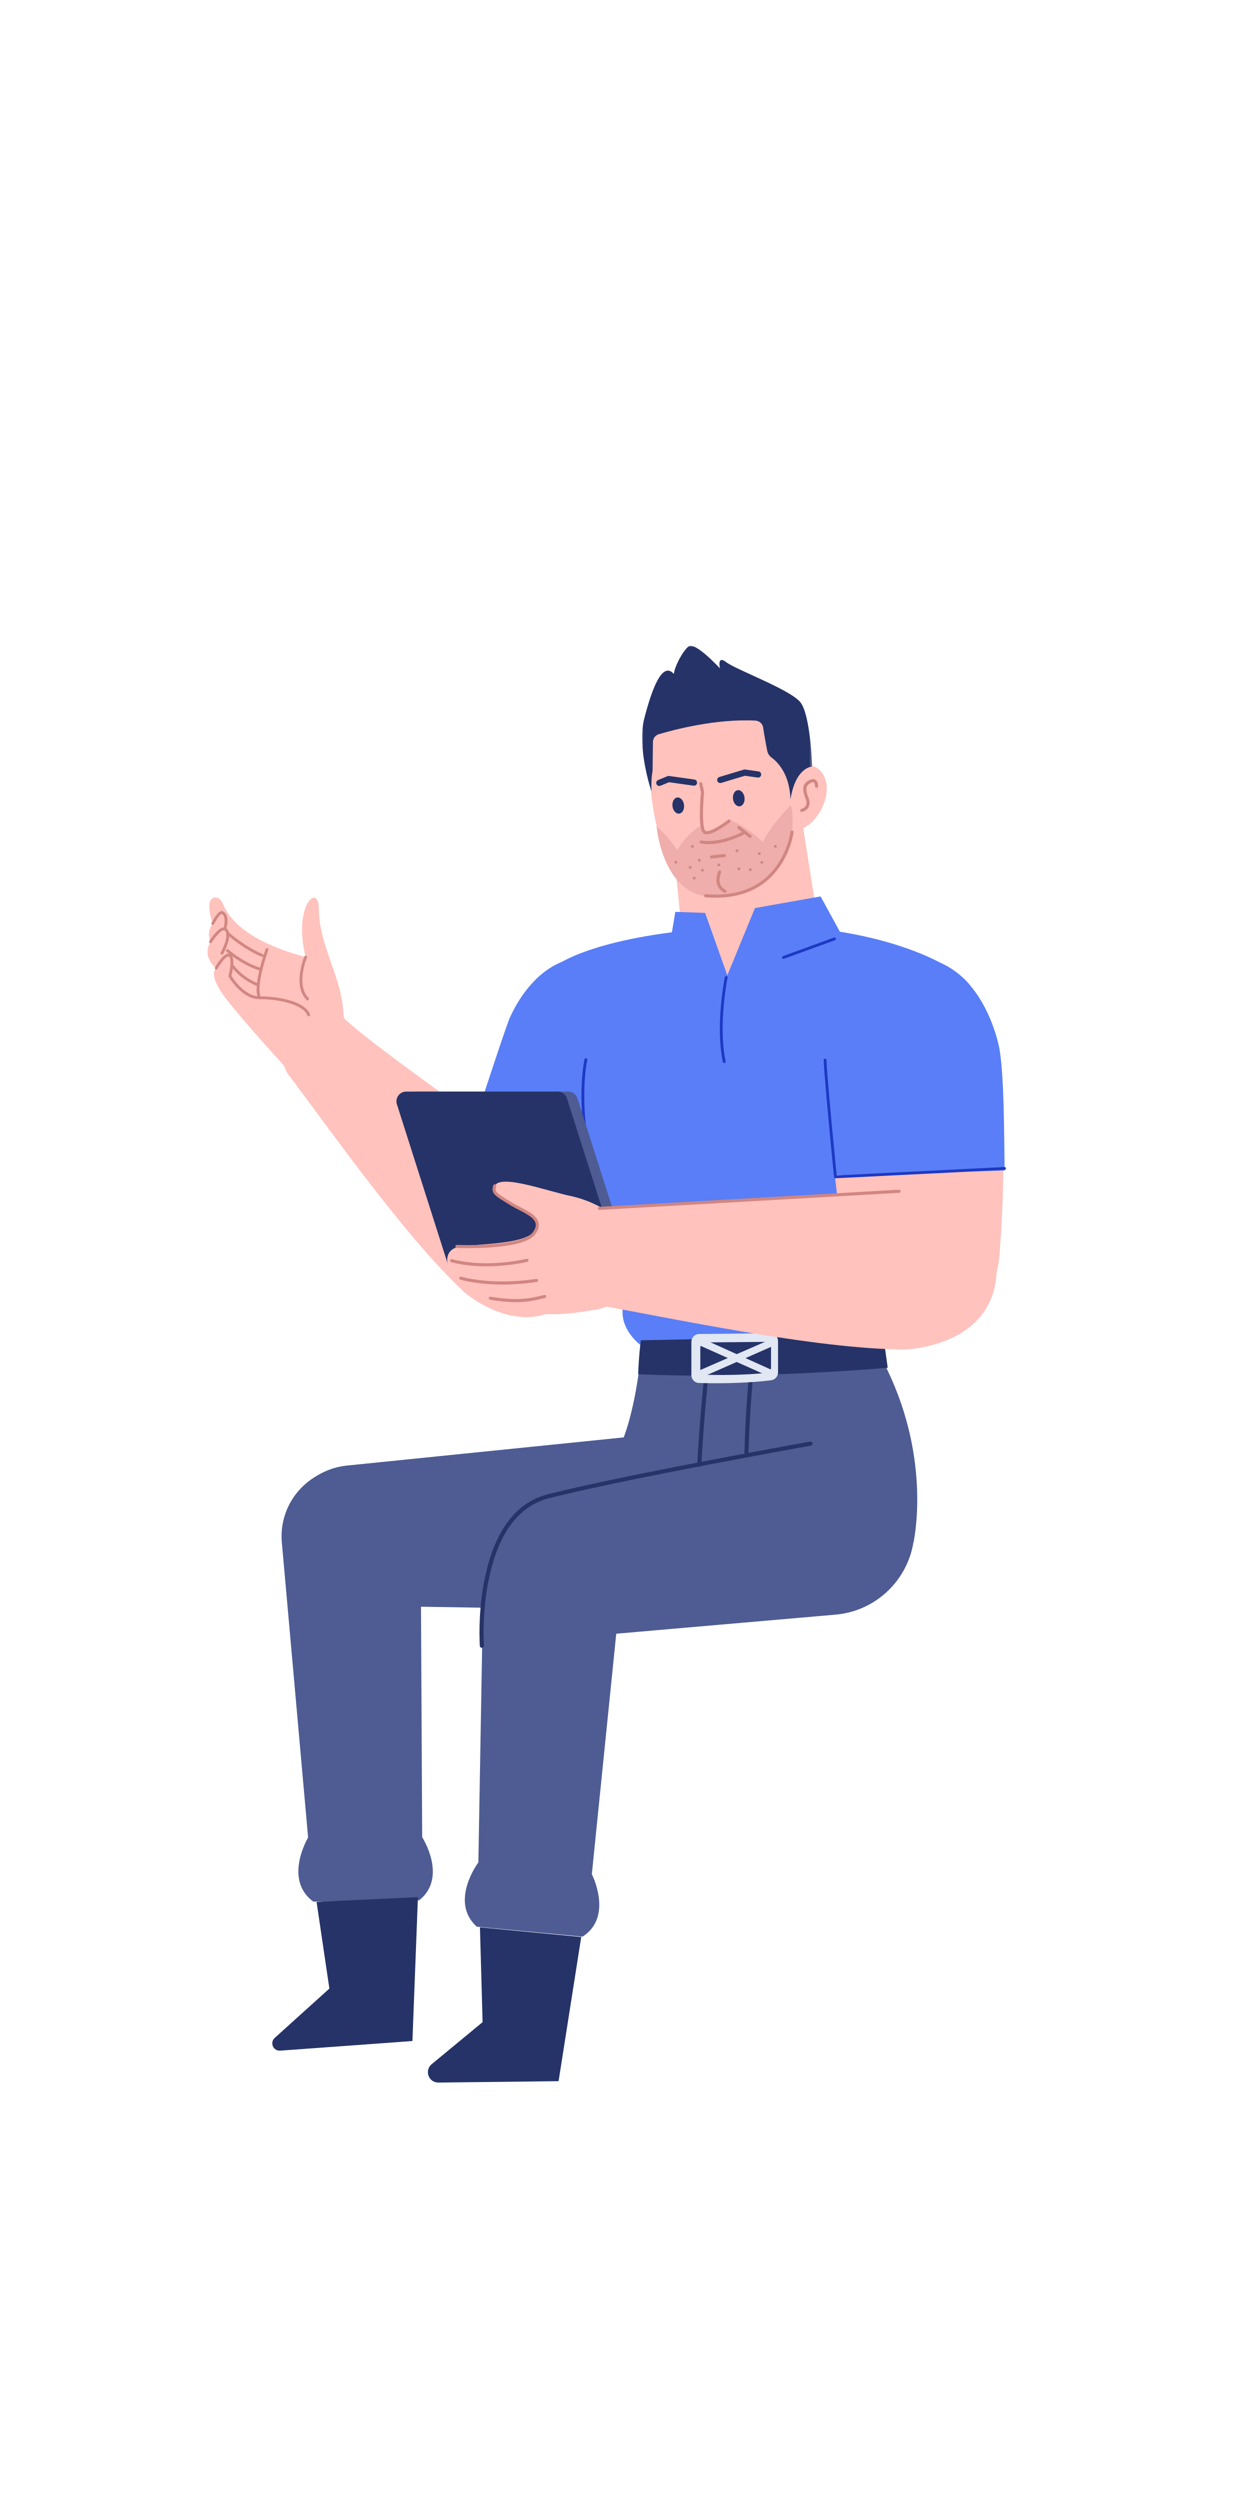 <svg xmlns="http://www.w3.org/2000/svg" xmlns:xlink="http://www.w3.org/1999/xlink" width="512" height="1024" version="1.1" viewBox="0 0 512 1024"><title>2.人物组件/2.保安/坐姿/讨论</title><desc>Created with Sketch.</desc><defs><polygon id="path-1" points=".999 .981 70.677 .981 70.677 63.977 .999 63.977"/></defs><g id="2.人物组件/2.保安/坐姿/讨论" fill="none" fill-rule="evenodd" stroke="none" stroke-width="1"><path id="Fill-1" fill="#FFC2BD" d="M117.841,439.777 C132.67,459.227 165.509,506.339 190.078,529.183 C190.078,529.183 216.271,552.355 236.644,529.264 C256.51,506.749 228.613,484.384 228.613,484.384 C197.935,458.683 158,432.518 141.386,417.595 C141.386,417.595 135.17,407.107 123.421,416.339 C109.477,427.294 117.841,439.777 117.841,439.777"/><path id="Fill-3" fill="#FFC2BD" d="M188.25,500.257 C188.25,500.257 206.79,439.246 211.502,428.904 C215.625,419.853 228.995,397.294 254.292,406.578 C274.523,414.003 276.186,433.066 273.663,446.727 C269.306,470.326 255.113,496.942 242.082,521.1 C242.082,521.1 228.233,549.04 201.375,535.618 C178.646,524.26 188.25,500.257 188.25,500.257"/><path id="Fill-5" fill="#597EF7" d="M195.348,456.795 C198.567,446.97 207.442,419.862 208.927,416.604 C213.049,407.555 226.419,384.995 251.716,394.278 C271.947,401.703 273.61,420.767 271.089,434.427 C269.349,443.844 257.955,470.687 253.783,480.717 L195.348,456.795 Z"/><path id="Stroke-7" fill="#965C56" fill-rule="nonzero" d="M198.384,467.921 C198.487,467.692 198.739,467.576 198.974,467.635 L199.061,467.666 L255.244,493.064 C255.502,493.18 255.616,493.484 255.5,493.742 C255.396,493.971 255.145,494.087 254.909,494.028 L254.822,493.997 L198.639,468.599 C198.382,468.483 198.267,468.179 198.384,467.921 Z"/><path id="Fill-9" fill="#FFC2BD" d="M140.789,421.317 C140.789,421.317 141.413,413.833 138.919,404.478 C136.424,395.122 130.612,383.671 130.612,372.444 C130.612,361.218 119.896,370.798 125.197,392.004 C110.852,388.261 95.806,381.322 91.363,370.33 C89.738,366.315 85.867,366.94 85.75,370.798 C85.633,374.658 87.152,378.283 87.152,378.283 C87.152,378.283 84.346,381.402 86.218,385.767 C82.475,392.316 88.556,396.526 88.556,396.526 C88.556,396.526 84.814,398.865 92.299,408.688 C100.054,418.866 118.781,439.168 118.781,439.168 L140.789,421.317 Z"/><path id="Stroke-11" fill="#D18682" fill-rule="nonzero" d="M124.665,391.781 C124.788,391.487 125.126,391.349 125.42,391.472 C125.714,391.595 125.852,391.933 125.729,392.227 L125.591,392.579 C125.546,392.696 125.495,392.835 125.438,392.994 C125.216,393.617 124.994,394.314 124.786,395.068 C124.131,397.448 123.769,399.839 123.851,402.056 C123.955,404.841 124.757,407.119 126.385,408.747 C126.61,408.972 126.61,409.337 126.385,409.563 C126.16,409.788 125.795,409.788 125.569,409.563 C123.711,407.705 122.812,405.151 122.698,402.099 C122.611,399.749 122.99,397.246 123.674,394.761 C123.89,393.979 124.121,393.255 124.352,392.607 L124.559,392.047 C124.602,391.936 124.638,391.847 124.665,391.781 Z"/><path id="Stroke-13" fill="#D18682" fill-rule="nonzero" d="M91.492,391.666 C92.61,390.64 93.645,390.266 94.515,390.918 C95.479,391.641 95.716,393.242 95.514,395.519 C95.442,396.32 95.316,397.17 95.151,398.037 C95.082,398.401 95.009,398.752 94.935,399.082 L94.815,399.595 L94.786,399.707 L94.89,399.873 C95.078,400.168 95.299,400.499 95.552,400.855 C96.276,401.873 97.107,402.892 98.032,403.842 C100.638,406.518 103.446,408.111 106.331,408.111 C115.902,408.111 125.263,410.765 126.986,415.506 C127.095,415.805 126.941,416.136 126.641,416.245 C126.342,416.354 126.011,416.2 125.902,415.9 C124.417,411.815 115.423,409.264 106.331,409.264 C103.076,409.264 100.007,407.524 97.205,404.646 C96.236,403.651 95.368,402.587 94.612,401.523 C94.413,401.243 94.233,400.978 94.072,400.732 L93.701,400.142 C93.689,400.122 93.678,400.104 93.67,400.089 C93.593,399.957 93.572,399.799 93.611,399.651 L93.737,399.142 C93.833,398.735 93.929,398.29 94.018,397.821 C94.177,396.989 94.297,396.176 94.365,395.417 C94.532,393.536 94.338,392.227 93.823,391.841 C93.549,391.635 93.025,391.825 92.271,392.516 C91.808,392.941 91.307,393.516 90.789,394.202 C90.358,394.772 89.939,395.386 89.551,395.999 L89.154,396.645 C89.115,396.71 89.083,396.766 89.057,396.812 C88.898,397.088 88.546,397.184 88.27,397.026 C87.993,396.868 87.897,396.516 88.055,396.239 L88.196,396 C88.307,395.813 88.435,395.606 88.576,395.382 C88.981,394.744 89.416,394.105 89.869,393.506 C90.425,392.769 90.969,392.145 91.492,391.666 Z"/><path id="Stroke-15" fill="#D18682" fill-rule="nonzero" d="M89.504,380.891 C90.992,379.663 92.362,379.443 93.246,380.769 C93.974,381.86 94.029,383.399 93.592,385.271 C93.375,386.199 93.042,387.179 92.625,388.181 C92.424,388.663 92.213,389.129 91.999,389.57 L91.784,390.002 C91.611,390.342 91.476,390.591 91.396,390.73 C91.238,391.007 90.886,391.103 90.61,390.945 C90.333,390.787 90.237,390.435 90.395,390.158 L90.54,389.893 C90.601,389.779 90.674,389.64 90.756,389.479 C91.03,388.939 91.304,388.352 91.56,387.737 C91.955,386.79 92.268,385.868 92.469,385.009 C92.841,383.417 92.795,382.172 92.286,381.408 C91.898,380.826 91.273,380.927 90.238,381.781 C89.723,382.206 89.166,382.786 88.591,383.481 C88.121,384.048 87.666,384.657 87.243,385.266 L86.88,385.804 C86.807,385.914 86.749,386.005 86.706,386.073 C86.537,386.343 86.182,386.425 85.911,386.256 C85.641,386.087 85.559,385.731 85.728,385.461 L85.881,385.223 C86.003,385.038 86.141,384.831 86.295,384.609 C86.735,383.974 87.21,383.339 87.703,382.745 C88.321,381.999 88.925,381.369 89.504,380.891 Z"/><path id="Stroke-17" fill="#D18682" fill-rule="nonzero" d="M95.012,395.418 C95.257,395.214 95.62,395.247 95.824,395.492 C98.558,398.774 101.092,400.712 105.144,402.603 C105.433,402.738 105.558,403.081 105.423,403.37 C105.288,403.658 104.945,403.783 104.656,403.648 C100.452,401.686 97.782,399.644 94.938,396.23 C94.734,395.986 94.767,395.622 95.012,395.418 Z"/><path id="Stroke-19" fill="#D18682" fill-rule="nonzero" d="M92.691,388.97 C92.9,388.729 93.265,388.704 93.505,388.913 L93.927,389.265 L94.373,389.623 C94.608,389.809 94.863,390.005 95.136,390.211 C96.435,391.192 97.872,392.173 99.403,393.088 C101.729,394.479 104.061,395.588 106.328,396.314 C106.632,396.411 106.799,396.735 106.702,397.039 C106.605,397.342 106.28,397.509 105.977,397.412 C103.617,396.657 101.208,395.511 98.811,394.078 C97.242,393.141 95.771,392.136 94.441,391.132 C94.068,390.85 93.727,390.585 93.421,390.339 L92.795,389.823 C92.777,389.808 92.762,389.795 92.748,389.783 C92.508,389.574 92.482,389.21 92.691,388.97 Z"/><path id="Stroke-21" fill="#D18682" fill-rule="nonzero" d="M93.196,382.202 C93.407,381.963 93.771,381.941 94.01,382.152 L94.529,382.595 L95.071,383.042 C95.357,383.274 95.665,383.52 95.995,383.777 C97.565,385.002 99.283,386.227 101.094,387.369 C103.305,388.765 105.5,389.938 107.627,390.819 C107.922,390.94 108.061,391.278 107.94,391.572 C107.818,391.866 107.481,392.006 107.186,391.884 C104.993,390.977 102.741,389.773 100.478,388.345 C98.633,387.18 96.884,385.934 95.285,384.687 C94.838,384.337 94.427,384.008 94.058,383.703 L93.455,383.198 C93.364,383.12 93.294,383.059 93.246,383.016 C93.007,382.805 92.985,382.44 93.196,382.202 Z"/><path id="Stroke-23" fill="#D18682" fill-rule="nonzero" d="M109.558,388.381 C109.857,388.49 110.012,388.821 109.903,389.12 L109.748,389.559 C109.623,389.916 109.485,390.325 109.335,390.778 C108.908,392.075 108.481,393.468 108.082,394.903 C107.631,396.524 107.246,398.096 106.947,399.58 C106.106,403.75 106.014,406.876 106.839,408.415 C106.99,408.696 106.884,409.045 106.603,409.196 C106.323,409.346 105.973,409.24 105.823,408.96 C104.826,407.099 104.923,403.782 105.816,399.352 C106.122,397.838 106.513,396.24 106.97,394.594 C107.374,393.141 107.807,391.73 108.24,390.417 L108.459,389.762 L108.819,388.726 C108.928,388.427 109.259,388.272 109.558,388.381 Z"/><path id="Stroke-25" fill="#D18682" fill-rule="nonzero" d="M89.165,374.163 C89.94,373.34 90.672,372.966 91.387,373.324 C92.503,373.881 93.036,375.048 93.146,376.591 C93.203,377.379 93.145,378.212 93.014,379.029 L92.957,379.36 C92.92,379.56 92.885,379.719 92.858,379.826 C92.781,380.135 92.468,380.323 92.159,380.246 C91.85,380.169 91.662,379.856 91.739,379.547 L91.8,379.269 C91.824,379.151 91.849,379.009 91.875,378.847 C91.993,378.111 92.045,377.361 91.996,376.673 C91.912,375.494 91.545,374.692 90.871,374.355 C90.777,374.308 90.461,374.47 90.005,374.953 C89.674,375.305 89.314,375.78 88.941,376.346 C88.625,376.825 88.317,377.341 88.032,377.857 L87.811,378.265 C87.75,378.38 87.702,378.473 87.668,378.54 C87.526,378.825 87.179,378.941 86.894,378.798 C86.61,378.656 86.494,378.309 86.636,378.025 L86.859,377.598 C86.908,377.507 86.963,377.407 87.022,377.299 C87.321,376.758 87.644,376.217 87.978,375.711 C88.385,375.094 88.782,374.57 89.165,374.163 Z"/><path id="Fill-27" fill="#4E5C93" d="M116.26,628.914 L116.26,628.914 C116.256,614.153 127.425,601.785 142.111,600.291 L255.415,588.767 C276.306,586.641 294.456,603.035 294.463,624.032 C294.469,643.844 278.241,659.819 258.432,659.499 L144.558,657.662 C128.86,657.408 116.265,644.613 116.26,628.914"/><path id="Fill-29" fill="#4E5C93" d="M171.702,778.367 L128.316,778.898 C115.941,769.763 126.201,752.652 126.201,752.652 L115.437,631.773 C114.026,615.653 126.314,601.598 142.478,600.842 C158.64,600.086 172.187,612.932 172.287,629.114 L172.929,752.517 C172.929,752.517 183.509,768.924 171.702,778.367"/><path id="Fill-31" fill="#253368" d="M114.754,839.948 L168.932,836.004 L171.179,777.065 L129.665,779.007 L134.912,814.511 L112.526,834.729 C110.407,836.643 111.907,840.155 114.754,839.948"/><path id="Fill-33" fill="#597EF7" d="M366.619,537.92 C366.619,537.92 403.72,416.074 398.218,405.071 C392.716,394.067 355.984,378.463 311.146,379.369 C249.369,380.615 229.453,394.442 229.453,394.442 C229.453,394.442 243.796,482.195 257.089,529.918 C250.087,542.422 262.815,551.297 262.815,551.297 C262.815,551.297 342.709,547.604 361.714,548.603 C370.589,544.799 366.619,537.92 366.619,537.92"/><path id="Fill-35" fill="#4E5C93" d="M255.045,636.935 L301.925,658.475 L374.145,631.868 C374.145,631.868 381.747,598.925 363.378,560.966 C360.843,553.993 359.813,548.762 359.813,548.762 C359.813,548.762 299.109,550.778 262.815,551.299 L261.546,562.709 C261.546,562.709 258.755,584.702 252.512,595.124 C240.314,615.484 255.045,636.935 255.045,636.935"/><polygon id="Fill-37" fill="#FFC2BD" points="333.731 369.337 325.18 314.701 273.128 319.819 279.013 379.177 296.735 406.1"/><path id="Fill-39" fill="#FFC2BD" d="M304.631,285.689 C304.631,285.689 274.766,281.628 268.532,296.111 C262.469,310.195 267.677,357.836 283.657,363.251 C296.681,367.666 321.487,361.88 324.694,338.186 C324.694,338.186 327.602,319.955 323.816,304.447 C320.03,288.94 304.631,285.689 304.631,285.689"/><path id="Fill-41" fill="#FFC2BD" d="M323.023,324.338 C323.023,324.338 329.068,308.284 336.036,315.745 C343.002,323.206 334.753,339.526 325.867,339.961 C316.978,340.394 323.023,324.338 323.023,324.338"/><g id="分组" transform="translate(262, 263.519)"><mask id="mask-2" fill="#fff"><use xlink:href="#path-1"/></mask><path id="Fill-43" fill="#253368" d="M4.8,60.579 C4.8,60.579 -1.179,42.782 1.86,30.921 C4.899,19.059 9.197,7.047 14.01,12.533 C14.298,9.624 17.391,3.504 19.995,1.274 C22.599,-0.956 32.892,10.254 32.892,10.254 C32.892,10.254 31.58,4.667 35.459,7.71 C39.338,10.754 61.713,18.91 65.859,24.157 C70.005,29.404 70.677,50.451 70.677,50.451 C70.677,50.451 63.836,50.639 61.773,63.977 C61.464,53.478 56.487,48.572 54.018,46.773 C53.081,46.092 52.469,45.062 52.242,43.926 C51.81,41.746 51.116,38.084 50.589,34.486 C50.357,32.903 49.035,31.727 47.435,31.644 C31.146,30.807 13.907,35.407 7.79,37.237 C6.405,37.651 5.462,38.916 5.444,40.361 L5.294,52.353 C5.294,52.353 4.707,54.523 4.8,60.579" mask="url(#mask-2)"/></g><path id="Stroke-45" fill="#253368" fill-rule="nonzero" d="M305.058,315.19 L305.195,315.202 L310.688,315.973 C311.381,316.07 311.863,316.71 311.766,317.403 C311.675,318.053 311.106,318.518 310.465,318.493 L310.336,318.482 L305.117,317.749 L295.393,320.682 C294.765,320.872 294.105,320.55 293.858,319.957 L293.815,319.835 C293.625,319.207 293.947,318.547 294.539,318.3 L294.662,318.257 L304.653,315.243 C304.785,315.204 304.922,315.186 305.058,315.19 Z"/><path id="Stroke-47" fill="#253368" fill-rule="nonzero" d="M274.036,317.841 L284.429,319.301 C285.122,319.398 285.605,320.038 285.507,320.731 C285.416,321.381 284.848,321.846 284.206,321.821 L284.077,321.81 L274.024,320.398 L270.544,321.842 C269.938,322.094 269.249,321.84 268.944,321.275 L268.888,321.157 C268.637,320.552 268.891,319.862 269.456,319.558 L269.573,319.502 L273.374,317.926 C273.541,317.856 273.721,317.824 273.901,317.83 L274.036,317.841 Z"/><path id="Fill-49" fill="#EFADAB" d="M323.282,330.453 C323.282,330.453 315.914,337.784 312.464,344.904 C305.68,338.3 299.084,335.903 299.084,335.903 C299.084,335.903 292.595,342.059 288.619,340.862 C287.267,339.588 287.221,338.132 287.221,338.132 C287.221,338.132 281.132,341.262 277.445,348.411 C274.988,343.919 268.931,338.448 268.931,338.448 C268.931,338.448 271.517,369.401 294.233,367.14 C317.128,364.377 323.231,350.79 324.545,339.855 C324.743,336.453 324.65,327.894 323.282,330.453"/><path id="Stroke-51" fill="#D18682" fill-rule="nonzero" d="M303.911,340.793 C304.219,340.627 304.603,340.742 304.769,341.049 C304.935,341.357 304.821,341.741 304.513,341.907 L304.183,342.078 L303.978,342.18 C303.766,342.284 303.532,342.397 303.276,342.515 C302.303,342.966 301.22,343.416 300.054,343.836 C296.72,345.038 293.381,345.761 290.246,345.764 C289.143,345.765 288.083,345.676 287.071,345.489 C286.727,345.425 286.5,345.095 286.563,344.751 C286.627,344.407 286.957,344.18 287.301,344.244 C288.234,344.416 289.217,344.499 290.244,344.498 C293.214,344.495 296.417,343.801 299.625,342.645 C300.754,342.238 301.803,341.802 302.744,341.367 L303.208,341.147 L303.613,340.947 C303.761,340.873 303.862,340.82 303.911,340.793 Z"/><path id="Stroke-53" fill="#D18682" fill-rule="nonzero" d="M286.889,320.401 C287.2,320.334 287.506,320.508 287.614,320.797 L287.641,320.887 L288.374,324.31 L288.385,324.504 L288.315,325.292 L288.221,326.492 C288.2,326.773 288.18,327.064 288.16,327.362 C288.039,329.195 287.959,331.014 287.939,332.711 L287.935,333.409 C287.935,337.292 288.314,339.94 288.944,340.319 C289.529,340.67 291.008,340.275 292.984,339.226 C293.572,338.914 294.191,338.553 294.83,338.153 C295.651,337.639 296.463,337.087 297.23,336.536 L297.613,336.257 L298.216,335.805 C298.492,335.59 298.89,335.64 299.105,335.916 C299.319,336.192 299.269,336.59 298.993,336.804 L298.715,337.016 C298.495,337.181 298.245,337.365 297.969,337.564 C297.182,338.13 296.348,338.696 295.502,339.226 C294.839,339.641 294.194,340.017 293.578,340.345 C291.2,341.606 289.42,342.082 288.292,341.404 C287.011,340.635 286.617,337.628 286.673,332.697 C286.693,330.974 286.774,329.133 286.897,327.278 L286.99,325.98 L287.115,324.479 L286.403,321.152 C286.336,320.841 286.51,320.535 286.799,320.427 L286.889,320.401 Z"/><path id="Stroke-55" fill="#D18682" fill-rule="nonzero" d="M296.644,349.793 C296.991,349.752 297.305,350.001 297.345,350.348 C297.382,350.664 297.179,350.952 296.881,351.033 L296.789,351.05 L291.485,351.665 C291.138,351.705 290.824,351.457 290.784,351.109 C290.747,350.794 290.949,350.505 291.247,350.425 L291.34,350.408 L296.644,349.793 Z"/><path id="Fill-57" fill="#253368" d="M300.237,327.247 C300.458,329.073 301.692,330.424 302.996,330.267 C304.299,330.109 305.178,328.503 304.958,326.677 C304.737,324.853 303.503,323.5 302.199,323.658 C300.896,323.815 300.018,325.422 300.237,327.247"/><path id="Fill-59" fill="#253368" d="M275.454,330.237 C275.675,332.063 276.909,333.414 278.213,333.257 C279.516,333.099 280.395,331.493 280.175,329.669 C279.954,327.843 278.72,326.49 277.416,326.648 C276.113,326.805 275.235,328.413 275.454,330.237"/><path id="Stroke-61" fill="#D18682" fill-rule="nonzero" d="M302.152,338.594 C302.346,338.346 302.688,338.283 302.955,338.43 L303.041,338.486 L307.625,342.083 C307.9,342.299 307.948,342.697 307.732,342.972 C307.538,343.22 307.196,343.283 306.929,343.136 L306.843,343.079 L302.259,339.482 C301.984,339.267 301.936,338.869 302.152,338.594 Z"/><path id="Stroke-63" fill="#D18682" fill-rule="nonzero" d="M324.5,340.199 C324.847,340.241 325.094,340.557 325.052,340.904 L325.006,341.22 L324.938,341.621 C324.913,341.764 324.884,341.916 324.852,342.078 C324.671,342.993 324.42,344.012 324.091,345.108 C323.15,348.238 321.76,351.367 319.832,354.292 C313.704,363.588 303.683,368.727 288.963,367.522 C288.614,367.494 288.355,367.188 288.384,366.84 C288.412,366.491 288.718,366.232 289.066,366.26 C303.315,367.427 312.896,362.513 318.775,353.595 C320.63,350.781 321.971,347.762 322.878,344.744 C323.151,343.839 323.366,342.99 323.532,342.213 L323.61,341.831 C323.714,341.309 323.772,340.941 323.795,340.751 C323.833,340.435 324.098,340.202 324.406,340.194 L324.5,340.199 Z"/><path id="Stroke-65" fill="#D18682" fill-rule="nonzero" d="M294.191,356.897 C294.338,356.58 294.715,356.442 295.032,356.59 C295.349,356.737 295.486,357.114 295.339,357.431 L295.266,357.6 C295.198,357.77 295.114,358.007 295.029,358.299 C294.711,359.388 294.604,360.507 294.827,361.528 C295.102,362.794 295.865,363.803 297.26,364.503 C297.572,364.66 297.698,365.04 297.541,365.353 C297.385,365.665 297.004,365.791 296.692,365.635 C294.95,364.76 293.946,363.431 293.59,361.797 C293.315,360.54 293.441,359.219 293.813,357.945 C293.952,357.47 294.092,357.109 294.191,356.897 Z"/><path id="Stroke-67" fill="#D18682" fill-rule="nonzero" d="M331.371,319.598 C333.214,318.622 334.464,319.223 334.911,320.726 C335.028,321.12 335.077,321.513 335.085,321.853 L335.084,322.083 C335.07,322.432 334.775,322.704 334.426,322.689 C334.108,322.676 333.855,322.431 333.822,322.124 L333.819,322.031 C333.825,321.762 333.794,321.411 333.698,321.088 C333.47,320.321 333.072,320.13 331.964,320.717 C329.913,321.804 329.883,323.403 331.168,326.769 C332.244,329.584 331.282,331.683 328.582,332.57 C328.249,332.679 327.892,332.498 327.783,332.166 C327.674,331.834 327.855,331.476 328.187,331.367 C330.125,330.731 330.764,329.457 330.063,327.433 L329.788,326.687 C328.504,323.111 328.669,321.031 331.371,319.598 Z"/><path id="Fill-69" fill="#D18682" d="M301.301,348.646 C301.394,348.961 301.724,349.142 302.039,349.049 C302.354,348.958 302.534,348.628 302.442,348.313 C302.349,347.998 302.019,347.816 301.704,347.909 C301.389,348.001 301.208,348.331 301.301,348.646"/><path id="Fill-71" fill="#D18682" d="M310.428,349.798 C310.521,350.113 310.851,350.294 311.166,350.201 C311.481,350.11 311.661,349.78 311.569,349.465 C311.476,349.148 311.146,348.968 310.832,349.061 C310.516,349.153 310.336,349.483 310.428,349.798"/><path id="Fill-73" fill="#D18682" d="M282.122,355.17 C282.045,355.49 282.242,355.811 282.56,355.887 C282.879,355.964 283.2,355.767 283.277,355.449 C283.353,355.13 283.157,354.809 282.839,354.732 C282.519,354.654 282.198,354.851 282.122,355.17"/><path id="Fill-75" fill="#D18682" d="M276.243,353.017 C276.167,353.336 276.363,353.657 276.681,353.734 C277.001,353.81 277.322,353.614 277.398,353.296 C277.476,352.976 277.28,352.655 276.96,352.579 C276.641,352.501 276.32,352.697 276.243,353.017"/><path id="Fill-77" fill="#D18682" d="M287.135,356.309 C287.059,356.629 287.255,356.95 287.573,357.026 C287.893,357.103 288.214,356.906 288.292,356.588 C288.368,356.269 288.17,355.948 287.852,355.871 C287.533,355.793 287.212,355.99 287.135,356.309"/><path id="Fill-79" fill="#D18682" d="M293.858,354.124 C293.781,354.444 293.978,354.765 294.296,354.841 C294.615,354.918 294.936,354.721 295.014,354.403 C295.089,354.084 294.893,353.763 294.575,353.686 C294.255,353.608 293.934,353.806 293.858,354.124"/><path id="Fill-81" fill="#D18682" d="M317.009,346.542 C316.933,346.86 317.129,347.183 317.447,347.259 C317.767,347.336 318.088,347.139 318.166,346.82 C318.242,346.502 318.044,346.179 317.726,346.104 C317.407,346.026 317.086,346.223 317.009,346.542"/><path id="Fill-83" fill="#D18682" d="M306.751,356.39 C306.844,356.705 307.174,356.887 307.489,356.795 C307.804,356.702 307.984,356.372 307.893,356.057 C307.8,355.742 307.47,355.561 307.156,355.654 C306.84,355.745 306.66,356.075 306.751,356.39"/><path id="Fill-85" fill="#D18682" d="M302.063,356.028 C302.156,356.343 302.486,356.524 302.801,356.431 C303.116,356.34 303.296,356.01 303.205,355.693 C303.112,355.378 302.782,355.198 302.467,355.29 C302.152,355.383 301.97,355.713 302.063,356.028"/><path id="Fill-87" fill="#D18682" d="M283.764,359.848 C283.857,360.163 284.187,360.344 284.502,360.252 C284.817,360.159 284.997,359.829 284.906,359.514 C284.813,359.2 284.483,359.018 284.168,359.111 C283.853,359.202 283.671,359.533 283.764,359.848"/><path id="Fill-89" fill="#D18682" d="M285.853,352.524 C285.946,352.839 286.274,353.019 286.589,352.927 C286.906,352.836 287.086,352.504 286.994,352.189 C286.901,351.874 286.571,351.694 286.256,351.786 C285.941,351.879 285.76,352.209 285.853,352.524"/><path id="Fill-91" fill="#D18682" d="M283.016,346.879 C283.109,347.194 283.439,347.376 283.754,347.283 C284.069,347.191 284.249,346.861 284.157,346.546 C284.064,346.23 283.734,346.05 283.421,346.141 C283.104,346.234 282.924,346.564 283.016,346.879"/><path id="Fill-93" fill="#D18682" d="M311.452,353.406 C311.545,353.721 311.875,353.901 312.19,353.81 C312.505,353.719 312.685,353.387 312.594,353.072 C312.501,352.757 312.171,352.577 311.856,352.668 C311.541,352.762 311.359,353.091 311.452,353.406"/><path id="Fill-95" fill="#597EF7" d="M273.213,393.771 L276.615,373.499 L288.822,373.926 L297.908,399.497 L309.225,371.942 L336.119,367.175 L344.303,382.154 C344.303,382.154 329.76,412.296 296.183,408.803 C279.596,407.076 273.213,393.771 273.213,393.771"/><path id="Stroke-97" fill="#1D39C4" fill-rule="nonzero" d="M240.123,433.453 C240.432,433.525 240.624,433.835 240.552,434.144 L240.499,434.389 C240.47,434.529 240.435,434.708 240.394,434.927 L240.363,435.098 C240.219,435.898 240.074,436.846 239.939,437.935 C239.124,444.497 239.022,452.613 240.094,462.046 C241.579,475.109 245.16,489.015 251.299,503.526 C251.423,503.818 251.286,504.156 250.994,504.279 C250.701,504.403 250.364,504.266 250.24,503.974 C244.057,489.36 240.448,475.347 238.951,462.175 C237.902,452.947 237.966,444.957 238.722,438.421 L238.797,437.793 C238.935,436.683 239.083,435.715 239.231,434.894 L239.341,434.31 L239.432,433.882 C239.497,433.604 239.754,433.42 240.03,433.439 L240.123,433.453 Z"/><path id="Fill-99" fill="#253368" d="M261.388,562.868 C309.526,565.138 363.616,560.228 363.616,560.228 L361.714,546.677 C361.714,546.677 303.615,548.243 262.498,548.975 C261.627,555.473 261.388,562.868 261.388,562.868"/><path id="Stroke-101" fill="#253368" fill-rule="nonzero" d="M307.917,560.602 C308.38,560.651 308.716,561.068 308.666,561.531 L308.573,562.447 C308.499,563.199 308.416,564.075 308.326,565.066 L308.135,567.258 C307.944,569.514 307.755,571.961 307.576,574.569 C306.664,587.861 306.251,601.396 306.615,614.02 C306.991,627.089 308.189,638.241 310.345,646.867 C310.459,647.32 310.183,647.778 309.731,647.891 C309.278,648.004 308.82,647.729 308.707,647.277 C306.516,638.512 305.306,627.249 304.926,614.069 C304.56,601.383 304.976,587.796 305.891,574.454 L306.074,571.891 C306.238,569.663 306.409,567.57 306.58,565.633 L306.756,563.698 L306.987,561.352 C307.033,560.924 307.391,560.605 307.81,560.597 L307.917,560.602 Z"/><path id="Stroke-103" fill="#253368" fill-rule="nonzero" d="M289.531,561.236 C289.995,561.285 290.331,561.701 290.281,562.165 L290.09,564.022 L289.747,567.503 L289.506,570.039 C289.186,573.468 288.87,577.08 288.57,580.786 C288.169,585.743 287.824,590.572 287.55,595.17 L287.396,597.862 C286.384,616.421 286.789,628.746 288.801,630.31 C289.768,631.063 290.948,631.887 292.311,632.77 C293.345,633.439 294.476,634.136 295.687,634.853 C297.893,636.161 300.259,637.475 302.625,638.731 L303.589,639.239 L305.609,640.28 L305.776,640.364 C306.193,640.573 306.362,641.08 306.154,641.497 C305.945,641.914 305.438,642.084 305.021,641.875 L304.141,641.428 L303.269,640.977 C302.814,640.741 302.334,640.489 301.833,640.223 C299.445,638.955 297.057,637.629 294.826,636.306 C293.596,635.578 292.447,634.87 291.394,634.188 C289.992,633.28 288.774,632.429 287.764,631.643 C284.977,629.477 284.61,617.074 285.774,596.598 C286.034,592.04 286.366,587.24 286.755,582.301 L286.887,580.65 C287.224,576.472 287.583,572.415 287.945,568.603 L288.364,564.306 L288.602,561.986 C288.647,561.558 289.005,561.239 289.425,561.231 L289.531,561.236 Z"/><path id="Fill-105" fill="#E1E7F3" d="M283.187,549.667 L283.187,563.203 C283.187,564.972 284.535,566.419 286.244,566.47 C291.903,566.64 304.484,566.791 315.896,565.344 C317.489,565.141 318.689,563.754 318.689,562.095 L318.689,549.369 C318.689,547.548 317.262,546.078 315.503,546.1 C309.035,546.18 294.297,546.355 286.317,546.4 C284.58,546.409 283.187,547.87 283.187,549.667"/><path id="Fill-107" fill="#253368" d="M286.849,552.004 L286.852,560.965 C286.852,562.133 287.953,563.091 289.346,563.125 C293.965,563.236 304.228,563.33 313.538,562.37 C314.837,562.235 315.817,561.316 315.817,560.217 L315.814,551.793 C315.814,550.589 314.648,549.617 313.213,549.63 C307.936,549.686 295.912,549.808 289.402,549.839 C287.984,549.846 286.849,550.814 286.849,552.004"/><polygon id="Fill-109" fill="#E1E7F3" points="315.717 564.099 285.747 550.723 286.985 547.999 317.204 561.622"/><polygon id="Fill-111" fill="#E1E7F3" points="317.005 551.152 286.966 564.372 285.779 561.624 316.168 548.388"/><path id="Stroke-113" fill="#1D39C4" fill-rule="nonzero" d="M341.616,384.022 C341.915,383.914 342.245,384.068 342.353,384.366 C342.451,384.635 342.336,384.929 342.094,385.065 L342.009,385.104 L321.089,392.712 C320.79,392.82 320.46,392.666 320.351,392.368 C320.254,392.099 320.369,391.805 320.61,391.669 L320.695,391.63 L341.616,384.022 Z"/><path id="Stroke-115" fill="#1D39C4" fill-rule="nonzero" d="M297.564,399.791 C297.876,399.854 298.077,400.158 298.014,400.469 L297.842,401.378 C297.798,401.625 297.75,401.894 297.701,402.183 L297.524,403.249 C297.348,404.347 297.174,405.537 297.009,406.807 C296.164,413.305 295.783,419.924 296.127,426.092 C296.299,429.192 296.654,432.081 297.207,434.722 C297.273,435.033 297.073,435.338 296.762,435.403 C296.451,435.468 296.146,435.269 296.081,434.958 C295.515,432.257 295.153,429.31 294.978,426.156 C294.63,419.908 295.015,413.222 295.868,406.659 C296.063,405.164 296.269,403.776 296.478,402.52 L296.71,401.172 L296.886,400.24 C296.943,399.96 297.195,399.769 297.471,399.78 L297.564,399.791 Z"/><path id="Fill-117" fill="#4E5C93" d="M197.649,645.538 L197.649,645.538 C196.127,630.855 205.969,617.406 220.424,614.412 L331.945,591.313 C352.507,587.055 372.244,601.497 374.409,622.383 C376.45,642.09 361.947,659.646 342.209,661.362 L228.748,671.227 C213.107,672.588 199.267,661.155 197.649,645.538"/><path id="Fill-119" fill="#4E5C93" d="M238.612,793.255 L195.255,789.168 C183.921,778.771 195.939,762.847 195.939,762.847 L198.067,641.508 C198.376,625.33 212.085,612.658 228.238,613.623 L228.238,613.623 C244.392,614.586 256.497,628.798 254.878,644.899 L242.416,767.673 C242.416,767.673 251.353,785.119 238.612,793.255"/><path id="Fill-121" fill="#253368" d="M179.572,853.019 L228.797,852.447 L238.07,793.397 L196.585,789.422 L197.669,828.266 L176.816,845.49 C173.725,848.045 175.564,853.065 179.572,853.019"/><path id="Stroke-123" fill="#253368" fill-rule="nonzero" d="M332.776,591.165 C332.858,591.624 332.552,592.062 332.093,592.144 L326.941,593.074 C323.428,593.711 319.57,594.417 315.442,595.179 L308.087,596.543 C296.681,598.67 285.351,600.833 274.602,602.952 L272.132,603.44 C268.891,604.082 265.742,604.713 262.694,605.33 L258.529,606.18 C244.273,609.104 232.82,611.64 224.846,613.68 C212.657,616.798 205.012,627.394 201.052,643.203 C198.599,652.992 197.877,663.231 198.128,671.909 L198.166,673.013 L198.216,674.045 C198.248,674.51 197.895,674.913 197.43,674.944 C196.965,674.975 196.562,674.623 196.531,674.157 L196.511,673.803 C196.496,673.518 196.481,673.185 196.467,672.805 C196.139,663.808 196.837,653.078 199.413,642.792 C203.508,626.445 211.516,615.347 224.427,612.044 L226.457,611.533 C234.675,609.491 246.035,607.004 259.95,604.165 L263.892,603.365 C266.462,602.846 269.101,602.319 271.804,601.783 L276.767,600.805 C287.609,598.679 298.991,596.515 310.412,594.393 L317.178,593.142 C320.206,592.584 323.075,592.06 325.754,591.573 L331.796,590.482 C332.255,590.4 332.694,590.705 332.776,591.165 Z"/><path id="Fill-125" fill="#4E5C93" d="M253.849,521.446 L191.816,521.446 C190.076,521.446 188.536,520.321 188.008,518.664 L166.873,452.323 C166.051,449.746 167.974,447.115 170.68,447.115 L232.714,447.115 C234.452,447.115 235.993,448.24 236.521,449.898 L257.656,516.238 C258.476,518.815 256.553,521.446 253.849,521.446"/><path id="Fill-127" fill="#253368" d="M249.551,521.446 L187.518,521.446 C185.778,521.446 184.238,520.321 183.71,518.664 L162.575,452.323 C161.754,449.746 163.677,447.115 166.382,447.115 L228.416,447.115 C230.154,447.115 231.695,448.24 232.223,449.898 L253.359,516.238 C254.18,518.815 252.257,521.446 249.551,521.446"/><path id="Fill-129" fill="#FFC2BD" d="M245.868,534.755 C272.318,539.331 333.911,552.716 370.731,552.749 C370.731,552.749 409.102,551.834 408.252,518.048 C407.425,485.105 368.284,487.938 368.284,487.938 C324.418,490.167 273.049,494.279 248.542,494.678 C248.542,494.678 235.417,495.534 232.858,511.734 C229.821,530.957 245.868,534.755 245.868,534.755"/><path id="Fill-131" fill="#FFC2BD" d="M346.096,516.976 C346.096,516.976 337.602,447.508 337.735,435.034 C337.852,424.12 341.25,395.539 370.762,393.621 C394.363,392.085 402.463,409.986 406,424.816 C412.11,450.436 411.729,483.946 409.381,513.979 C409.381,513.979 407.895,548.173 374.976,546.634 C347.121,545.334 346.096,516.976 346.096,516.976"/><path id="Fill-133" fill="#597EF7" d="M342.243,481.386 C341.107,470.097 336.475,438.948 336.517,435.018 C336.634,424.104 341.53,394.023 371.044,392.104 C394.645,390.568 405.463,412.986 409,427.816 C411.438,438.04 411.247,467.517 411.515,479.436 L342.243,481.386 Z"/><path id="Stroke-135" fill="#1D39C4" fill-rule="nonzero" d="M337.972,433.598 C338.289,433.601 338.544,433.862 338.541,434.179 L338.544,434.523 C338.634,438.369 340.4,457.978 342.113,475.431 L342.709,481.441 L411.436,478.018 C411.721,478.004 411.969,478.201 412.027,478.471 L412.04,478.564 C412.053,478.85 411.857,479.097 411.586,479.155 L411.493,479.167 L342.22,482.617 C341.914,482.633 341.65,482.405 341.619,482.1 L340.665,472.441 C338.986,455.151 337.361,436.885 337.39,434.167 C337.394,433.849 337.654,433.595 337.972,433.598 Z"/><path id="Fill-137" fill="#FFC2BD" d="M242.738,536.606 C242.738,536.606 253.668,536.552 260.493,522.735 C266.675,510.222 258.968,504.299 258.968,504.299 C258.968,504.299 249.053,493.121 233.705,489.875 C223.646,487.746 205.152,480.845 202.637,485.714 C199.358,492.06 218.826,495.668 219.789,500.75 C221.739,511.049 191.799,508.854 186.29,511.199 C177.828,514.799 186.269,533.634 215.363,537.579 C223.301,538.656 231.176,538.713 242.738,536.606"/><path id="Stroke-139" fill="#D18682" fill-rule="nonzero" d="M216.47,516.067 C216.555,516.406 216.349,516.75 216.01,516.835 L215.666,516.917 L215.217,517.017 C215.056,517.052 214.883,517.089 214.7,517.127 C213.653,517.344 212.461,517.56 211.143,517.762 C203.45,518.941 195.357,519.118 187.767,517.649 C186.766,517.455 185.784,517.234 184.821,516.984 C184.482,516.896 184.279,516.55 184.367,516.212 C184.455,515.873 184.801,515.67 185.139,515.758 C186.076,516.002 187.033,516.217 188.007,516.406 C195.434,517.843 203.39,517.669 210.951,516.511 C212.247,516.312 213.418,516.1 214.443,515.887 L215.173,515.73 L215.702,515.607 C216.041,515.522 216.385,515.728 216.47,516.067 Z"/><path id="Stroke-141" fill="#D18682" fill-rule="nonzero" d="M188.131,523.35 C188.234,523.015 188.588,522.828 188.923,522.931 L189.2,523.01 L189.592,523.114 C189.734,523.15 189.888,523.189 190.053,523.228 C190.999,523.456 192.113,523.684 193.387,523.897 C200.738,525.125 209.613,525.326 219.671,523.84 C220.017,523.788 220.339,524.027 220.39,524.373 C220.441,524.719 220.202,525.041 219.856,525.092 C209.662,526.598 200.655,526.395 193.178,525.145 C191.875,524.927 190.731,524.693 189.757,524.459 L189.062,524.284 L188.601,524.156 C188.581,524.15 188.564,524.145 188.55,524.141 C188.216,524.038 188.029,523.684 188.131,523.35 Z"/><path id="Stroke-143" fill="#D18682" fill-rule="nonzero" d="M223.722,530.919 C223.792,531.262 223.571,531.596 223.228,531.666 L222.099,531.919 C221.269,532.11 220.33,532.332 220.299,532.339 C214.72,533.604 209.404,533.796 200.714,532.382 C200.369,532.326 200.135,532 200.191,531.655 C200.247,531.31 200.573,531.076 200.918,531.132 L202.142,531.324 C209.748,532.469 214.607,532.285 219.623,531.192 L222.975,530.426 C223.317,530.356 223.652,530.577 223.722,530.919 Z"/><path id="Stroke-145" fill="#D18682" fill-rule="nonzero" d="M202.031,485.529 C202.134,485.194 202.488,485.006 202.822,485.109 C203.156,485.211 203.344,485.565 203.242,485.899 C202.87,487.115 202.961,487.754 203.573,488.439 C203.924,488.832 204.456,489.255 205.314,489.829 L205.899,490.21 L209.215,492.296 C209.875,492.715 210.512,493.079 211.481,493.594 L213.937,494.873 C217.038,496.5 218.457,497.434 219.551,498.753 C221.18,500.717 221.146,502.96 219.222,505.544 C217.131,508.352 211.515,509.967 203.368,510.745 C198.712,511.19 193.82,511.308 189.404,511.231 L188.136,511.203 L187.122,511.17 C186.773,511.155 186.502,510.859 186.517,510.51 C186.532,510.161 186.827,509.89 187.177,509.905 L187.5,509.917 L188.425,509.944 C193.051,510.058 198.292,509.958 203.248,509.485 L204.208,509.388 C211.468,508.612 216.491,507.092 218.206,504.788 C219.794,502.656 219.818,501.058 218.577,499.562 C217.624,498.414 216.28,497.531 213.322,495.981 L211.127,494.839 C210.166,494.333 209.512,493.967 208.88,493.579 L205.073,491.185 C204.988,491.13 204.917,491.084 204.862,491.048 C203.774,490.335 203.103,489.814 202.628,489.282 C201.696,488.237 201.539,487.139 202.031,485.529 Z"/><path id="Stroke-147" fill="#D18682" fill-rule="nonzero" d="M368.247,487.307 C368.596,487.287 368.895,487.554 368.916,487.903 C368.933,488.22 368.714,488.496 368.412,488.559 L368.319,488.571 L245.538,495.591 C245.189,495.611 244.89,495.344 244.869,494.995 C244.852,494.678 245.071,494.402 245.373,494.339 L245.466,494.327 L368.247,487.307 Z"/></g></svg>